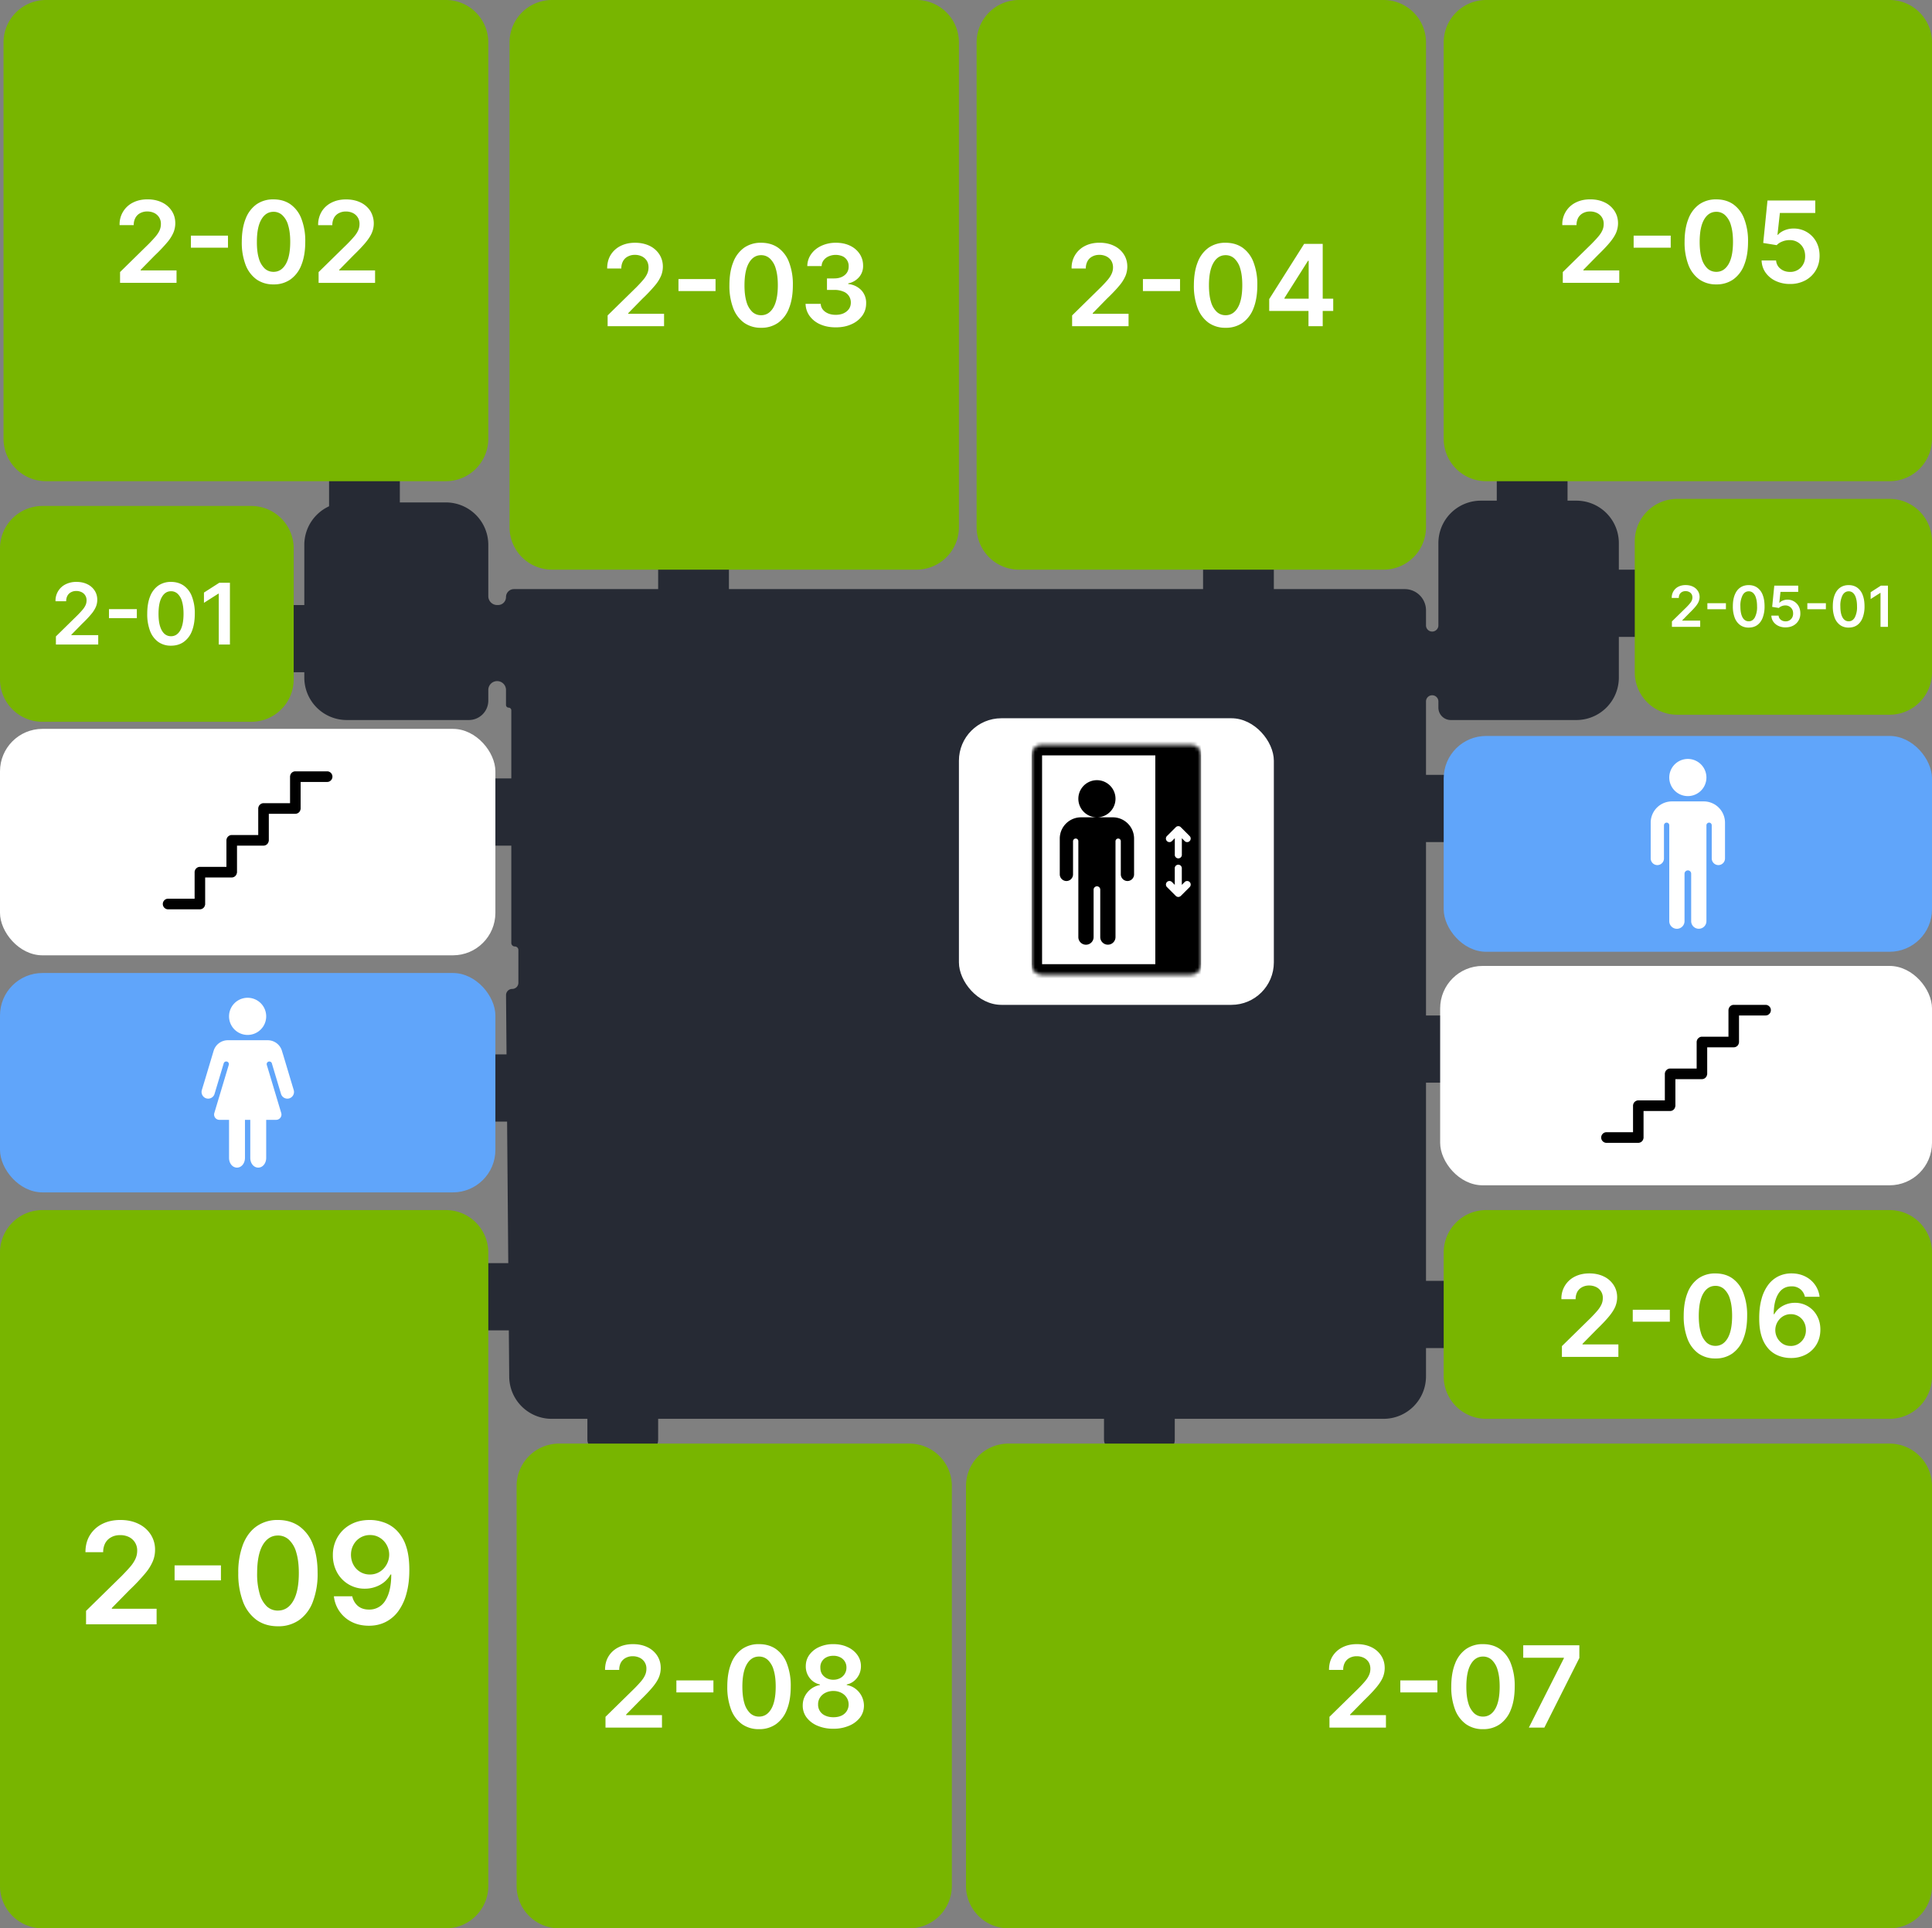 <svg xmlns="http://www.w3.org/2000/svg" width="546" height="545" fill="none" viewBox="0 0 546 545">
  <rect x="0" y="0" width="546" height="545" fill="#808080" stroke="none"/>
  <g>
    <path fill="#262A34"
      d="M98 142a12 12 0 0 0-12 12v37.5a12 12 0 0 0 12 12h34.5a5.5 5.5 0 0 0 5.5-5.5v-3a2.5 2.5 0 1 1 5 0v4.25c0 .41.34.75.75.75s.75.34.75.75v65.75a1 1 0 0 0 1 1 1 1 0 0 1 1 1v9.26c0 .96-.78 1.74-1.74 1.74-.97 0-1.75.79-1.75 1.76l.9 107.84a12 12 0 0 0 12 11.9H391a12 12 0 0 0 12-12V198.25a1.75 1.75 0 0 1 3.5 0V200a3.5 3.5 0 0 0 3.5 3.5h35.5a12 12 0 0 0 12-12v-38a12 12 0 0 0-12-12h-27a12 12 0 0 0-12 12v23.25a1.75 1.75 0 0 1-3.5 0v-4.25a6 6 0 0 0-6-6H145.25c-1.24 0-2.25 1-2.25 2.25 0 1.24-1 2.25-2.25 2.25h-.25a2.5 2.5 0 0 1-2.5-2.5V154a12 12 0 0 0-12-12H98Z" />
    <g>
      <rect width="20" height="19" x="134" y="220" fill="#262A34" rx="3" />
    </g>
    <g>
      <rect width="20" height="19" x="452" y="161" fill="#262A34" rx="3" />
    </g>
    <g>
      <rect width="20" height="19" x="423" y="130" fill="#262A34" rx="3" />
    </g>
    <g>
      <rect width="20" height="19" x="134" y="357" fill="#262A34" rx="3" />
    </g>
    <g>
      <rect width="20" height="19" x="396" y="362" fill="#262A34" rx="3" />
    </g>
    <g>
      <rect width="20" height="19" x="93" y="132" fill="#262A34" rx="3" />
    </g>
    <g>
      <rect width="20" height="19" x="312" y="391" fill="#262A34" rx="3" />
    </g>
    <g>
      <rect width="20" height="19" x="73" y="171" fill="#262A34" rx="3" />
    </g>
    <g>
      <rect width="20" height="19" x="340" y="154" fill="#262A34" rx="3" />
    </g>
    <g>
      <rect width="20" height="19" x="134" y="298" fill="#262A34" rx="3" />
    </g>
    <g>
      <rect width="20" height="19" x="186" y="154" fill="#262A34" rx="3" />
    </g>
    <g>
      <rect width="20" height="19" x="396" y="219" fill="#262A34" rx="3" />
    </g>
    <g>
      <rect width="20" height="19" x="393" y="287" fill="#262A34" rx="3" />
    </g>
    <g>
      <rect width="20" height="19" x="166" y="391" fill="#262A34" rx="3" />
    </g>
    <g data-object="Сокол__t__2236:123">
      <rect width="138" height="61" x="408" y="208" fill="#60A5FA" rx="12" />
      <g fill="#fff" clip-path="url(#a)">
        <path
          d="M477 225a5.25 5.25 0 1 0 0-10.5 5.25 5.25 0 0 0 0 10.5Zm4.5 1.5h-9a6.01 6.01 0 0 0-6 6v10.08a1.9 1.9 0 0 0 1.8 1.92 1.88 1.88 0 0 0 1.95-1.88v-9.34a.77.77 0 0 1 .7-.78.74.74 0 0 1 .74.45c.04.1.06.2.06.3v27.1a2.15 2.15 0 1 0 4.31 0v-13.38a.96.96 0 0 1 .88-.97.93.93 0 0 1 1 .94v13.4a2.15 2.15 0 1 0 4.31 0v-27.06a.77.77 0 0 1 .7-.78.74.74 0 0 1 .74.45c.04.1.06.2.06.3v9.33a1.9 1.9 0 0 0 1.8 1.92 1.88 1.88 0 0 0 1.95-1.88V232.5a6.01 6.01 0 0 0-6-6Z" />
      </g>
    </g>
    <g data-object="Сокол__r__2236:215">
      <path fill="#78B500"
        d="M462 153a12 12 0 0 1 12-12h60a12 12 0 0 1 12 12v37a12 12 0 0 1-12 12h-60a12 12 0 0 1-12-12v-37Z" />
      <path fill="#fff"
        d="M472.5 177.16v-1.53l4.05-3.96c.39-.39.7-.73.96-1.04.26-.3.46-.6.59-.88.12-.28.19-.58.19-.9 0-.37-.09-.69-.25-.95a1.7 1.7 0 0 0-.69-.61c-.3-.15-.62-.22-1-.22s-.71.08-1 .24a1.7 1.7 0 0 0-.67.66c-.16.3-.23.63-.23 1.03h-2a3.41 3.41 0 0 1 1.9-3.2 4.5 4.5 0 0 1 2.03-.44c.79 0 1.47.15 2.06.44.6.29 1.05.69 1.38 1.2.33.5.5 1.09.5 1.74 0 .43-.1.86-.26 1.28-.17.42-.46.89-.88 1.4-.42.5-1 1.13-1.76 1.86l-2 2.04v.08h5.07v1.76h-7.98Zm15.26-6.67v1.7h-5.24v-1.7h5.24Zm6.44 6.89c-.93 0-1.74-.24-2.4-.71a4.52 4.52 0 0 1-1.55-2.06 8.86 8.86 0 0 1-.53-3.26c0-1.27.18-2.35.54-3.24.36-.9.87-1.58 1.54-2.04.67-.47 1.47-.7 2.4-.7.93 0 1.73.23 2.4.7a4.4 4.4 0 0 1 1.54 2.04c.36.9.54 1.97.54 3.24a8.8 8.8 0 0 1-.54 3.26c-.35.9-.87 1.58-1.53 2.06-.67.47-1.47.7-2.4.7Zm0-1.78c.73 0 1.3-.36 1.72-1.07a6.3 6.3 0 0 0 .64-3.18c0-.92-.1-1.7-.3-2.33a3.07 3.07 0 0 0-.8-1.42 1.8 1.8 0 0 0-1.26-.48c-.72 0-1.3.36-1.71 1.08a6.38 6.38 0 0 0-.64 3.15c0 .93.09 1.7.28 2.34.19.63.46 1.11.81 1.43.36.32.78.48 1.26.48Zm10.42 1.72c-.76 0-1.44-.15-2.04-.43a3.62 3.62 0 0 1-1.42-1.18 3.13 3.13 0 0 1-.56-1.72h2.05c.03.48.24.87.62 1.17.37.3.82.45 1.35.45a2.04 2.04 0 0 0 1.86-1.07c.19-.34.28-.72.27-1.16 0-.44-.08-.83-.27-1.17a2.16 2.16 0 0 0-1.92-1.1c-.35 0-.7.07-1.03.2-.33.13-.6.3-.8.52l-1.9-.31.6-6h6.76v1.76h-5.01l-.33 3.09h.06c.22-.26.52-.47.92-.63a3.58 3.58 0 0 1 4.49 1.6c.31.58.47 1.25.47 2a3.77 3.77 0 0 1-2 3.47c-.63.34-1.35.5-2.17.5Zm11.39-6.83v1.7h-5.24v-1.7h5.24Zm6.44 6.89c-.93 0-1.74-.24-2.4-.71a4.52 4.52 0 0 1-1.55-2.06 8.86 8.86 0 0 1-.53-3.26c0-1.27.18-2.35.54-3.24.36-.9.87-1.58 1.54-2.04.67-.47 1.47-.7 2.4-.7.93 0 1.73.23 2.4.7a4.4 4.4 0 0 1 1.54 2.04c.36.9.54 1.97.54 3.24a8.8 8.8 0 0 1-.54 3.26c-.35.9-.87 1.58-1.53 2.06-.67.47-1.47.7-2.4.7Zm0-1.78c.73 0 1.3-.36 1.72-1.07a6.3 6.3 0 0 0 .64-3.18c0-.92-.1-1.7-.3-2.33a3.07 3.07 0 0 0-.8-1.42 1.8 1.8 0 0 0-1.26-.48c-.72 0-1.3.36-1.72 1.08a6.38 6.38 0 0 0-.63 3.15c0 .93.09 1.7.28 2.34.19.63.46 1.11.82 1.43.35.32.77.48 1.25.48Zm11.1-10.08v11.64h-2.1v-9.59h-.07l-2.72 1.74v-1.93l2.89-1.86h2Z" />
    </g>
    <g data-object="Сокол__r__2293:51">
      <path fill="#78B500"
        d="M0 155a12 12 0 0 1 12-12h59a12 12 0 0 1 12 12v37a12 12 0 0 1-12 12H12a12 12 0 0 1-12-12v-37Z" />
      <path fill="#fff"
        d="M15.8 182.16v-2.29l6.05-5.94c.58-.58 1.06-1.1 1.45-1.56.39-.45.68-.9.87-1.32.2-.43.29-.88.29-1.36a2.48 2.48 0 0 0-1.4-2.33 3.32 3.32 0 0 0-1.5-.33 3 3 0 0 0-1.5.36c-.44.23-.77.56-1.01 1a3.2 3.2 0 0 0-.35 1.54h-3.01a5.12 5.12 0 0 1 2.85-4.79 6.7 6.7 0 0 1 3.06-.68c1.17 0 2.2.22 3.09.66a5.03 5.03 0 0 1 2.06 1.8c.5.76.74 1.63.74 2.6 0 .66-.12 1.3-.37 1.93a8.18 8.18 0 0 1-1.32 2.1c-.63.77-1.5 1.7-2.64 2.79l-3 3.06v.11h7.6v2.65H15.79Zm22.87-10v2.54H30.8v-2.54h7.86Zm9.66 10.33a6.1 6.1 0 0 1-3.61-1.07 6.8 6.8 0 0 1-2.31-3.09 13.3 13.3 0 0 1-.8-4.88c0-1.9.27-3.53.8-4.86a6.68 6.68 0 0 1 2.31-3.07 6.17 6.17 0 0 1 3.6-1.06c1.4 0 2.6.36 3.61 1.06a6.6 6.6 0 0 1 2.31 3.07 13 13 0 0 1 .81 4.86c0 1.9-.27 3.54-.8 4.89a6.66 6.66 0 0 1-2.32 3.08c-1 .71-2.2 1.07-3.6 1.07Zm0-2.67c1.09 0 1.95-.54 2.58-1.6.64-1.09.96-2.68.96-4.77 0-1.39-.15-2.55-.44-3.5a4.64 4.64 0 0 0-1.23-2.13 2.69 2.69 0 0 0-1.87-.72c-1.09 0-1.94.54-2.57 1.62-.64 1.07-.95 2.65-.96 4.73 0 1.39.13 2.56.42 3.5.29.96.7 1.67 1.23 2.16.52.47 1.15.71 1.88.71Zm16.65-15.12v17.46h-3.16v-14.38h-.1l-4.08 2.6v-2.9l4.34-2.78h3Z" />
    </g>
    <g data-object="Сокол__s__2236:127">
      <rect width="139" height="62" x="407" y="273" fill="#fff" rx="12" />
      <g clip-path="url(#b)">
        <path fill="#000"
          d="M498.95 287h-7.49v7.5c0 .13-.01.22-.04.28a1.47 1.47 0 0 1-1.46 1.22h-7.49v7.5c0 .13-.02.22-.05.28a1.48 1.48 0 0 1-1.45 1.22h-7.49v7.5c0 .13-.02.22-.05.28-.06.35-.22.63-.49.87a1.4 1.4 0 0 1-.96.35h-7.5v7.5c0 .13 0 .22-.04.28A1.48 1.48 0 0 1 463 323h-9c-.4 0-.75-.15-1.05-.44a1.5 1.5 0 0 1 0-2.12c.3-.3.65-.44 1.06-.44h7.5v-7.5c0-.13 0-.22.04-.28.06-.35.23-.63.51-.87.28-.23.6-.35.94-.35h7.5v-7.5c0-.13 0-.22.04-.28.06-.35.23-.63.51-.87.28-.23.6-.35.94-.35h7.5v-7.5c0-.1 0-.19.04-.28.06-.35.24-.63.52-.87.28-.23.59-.35.93-.35h7.5v-7.5c0-.13.01-.22.04-.28a1.48 1.48 0 0 1 1.45-1.22h9c.4 0 .75.15 1.05.44.3.3.44.65.44 1.06 0 .4-.14.76-.44 1.06-.3.3-.65.44-1.06.44Z" />
      </g>
    </g>
    <g data-object="Сокол__r__2236:130">
      <path fill="#78B500"
        d="M408 354a12 12 0 0 1 12-12h114a12 12 0 0 1 12 12v35a12 12 0 0 1-12 12H420a12 12 0 0 1-12-12v-35Z" />
      <path fill="#fff"
        d="M441.41 383.5v-3.05l8.08-7.92c.77-.78 1.42-1.47 1.93-2.08.52-.6.9-1.2 1.16-1.76.26-.57.39-1.18.39-1.82a3.32 3.32 0 0 0-1.88-3.11 4.43 4.43 0 0 0-1.99-.44 4.1 4.1 0 0 0-2 .48 3.3 3.3 0 0 0-1.35 1.33 4.28 4.28 0 0 0-.46 2.06h-4.02a6.83 6.83 0 0 1 3.8-6.39c1.19-.6 2.55-.9 4.1-.9 1.55 0 2.92.3 4.1.88a6.7 6.7 0 0 1 2.75 2.4c.66 1.01 1 2.17 1 3.47 0 .88-.17 1.73-.5 2.57-.34.84-.93 1.78-1.77 2.8-.83 1.02-2 2.26-3.5 3.71l-4.02 4.08v.16h10.14v3.53H441.4Zm30.5-13.33v3.38h-10.48v-3.38h10.48Zm12.88 13.77a8.14 8.14 0 0 1-4.81-1.42 9.05 9.05 0 0 1-3.08-4.13 17.73 17.73 0 0 1-1.07-6.5c0-2.55.37-4.7 1.08-6.49a8.9 8.9 0 0 1 3.08-4.09 8.16 8.16 0 0 1 4.8-1.4c1.87 0 3.47.46 4.81 1.4a8.8 8.8 0 0 1 3.08 4.1 17.34 17.34 0 0 1 1.08 6.47c0 2.55-.36 4.72-1.08 6.52a8.87 8.87 0 0 1-3.08 4.12 8.09 8.09 0 0 1-4.8 1.42Zm0-3.56c1.46 0 2.6-.71 3.45-2.15.85-1.44 1.27-3.55 1.27-6.35 0-1.85-.2-3.4-.58-4.66a6.17 6.17 0 0 0-1.63-2.84 3.58 3.58 0 0 0-2.5-.96c-1.45 0-2.6.72-3.44 2.15-.84 1.44-1.26 3.54-1.27 6.31 0 1.86.18 3.42.56 4.68a6.26 6.26 0 0 0 1.63 2.87c.7.63 1.55.95 2.52.95Zm21.27 3.43c-1.11 0-2.2-.2-3.26-.58a7.66 7.66 0 0 1-2.87-1.87 9.22 9.22 0 0 1-2.02-3.47c-.5-1.44-.75-3.24-.74-5.37 0-2 .21-3.77.64-5.33a11.77 11.77 0 0 1 1.83-3.96 8.07 8.07 0 0 1 2.87-2.47 8.3 8.3 0 0 1 3.79-.86c1.46 0 2.75.3 3.88.87a7.32 7.32 0 0 1 4.05 5.73h-4.15a3.78 3.78 0 0 0-1.3-2.14 3.76 3.76 0 0 0-2.48-.8c-1.62 0-2.86.7-3.73 2.1-.86 1.4-1.3 3.32-1.3 5.77h.15c.37-.67.85-1.24 1.45-1.72a7.08 7.08 0 0 1 4.38-1.5 6.98 6.98 0 0 1 6.25 3.67c.64 1.14.95 2.44.95 3.91 0 1.53-.35 2.9-1.05 4.13a7.58 7.58 0 0 1-2.94 2.86 8.85 8.85 0 0 1-4.4 1.03Zm-.02-3.4c.82 0 1.56-.2 2.21-.6a4.41 4.41 0 0 0 2.11-3.93c0-.83-.18-1.58-.55-2.26a4.15 4.15 0 0 0-3.72-2.2 4.2 4.2 0 0 0-3.1 1.34 4.59 4.59 0 0 0 .83 7.03c.65.41 1.4.61 2.22.61Z" />
    </g>
    <g data-object="Сокол__r__2236:133">
      <path fill="#78B500"
        d="M273 420a12 12 0 0 1 12-12h249a12 12 0 0 1 12 12v113a12 12 0 0 1-12 12H285a12 12 0 0 1-12-12V420Z" />
      <path fill="#fff"
        d="M375.72 488.27v-3.05l8.08-7.92c.77-.78 1.42-1.47 1.93-2.08.52-.6.9-1.19 1.16-1.76.26-.56.39-1.17.39-1.81 0-.74-.17-1.37-.5-1.9-.33-.52-.8-.93-1.38-1.22a4.43 4.43 0 0 0-1.98-.43 4.1 4.1 0 0 0-2.02.48c-.57.3-1.02.75-1.34 1.33a4.28 4.28 0 0 0-.46 2.05h-4.01c0-1.47.33-2.76 1-3.85a6.84 6.84 0 0 1 2.8-2.53c1.18-.6 2.54-.9 4.08-.9 1.56 0 2.93.29 4.12.87a6.7 6.7 0 0 1 2.75 2.4c.66 1.02.99 2.18.99 3.48a7 7 0 0 1-.5 2.57c-.34.84-.93 1.77-1.77 2.8-.83 1.01-2 2.25-3.5 3.7l-4.02 4.09v.16h10.14v3.52h-15.96Zm30.5-13.33v3.39h-10.48v-3.39h10.48Zm12.89 13.77a8.13 8.13 0 0 1-4.82-1.42 9.04 9.04 0 0 1-3.08-4.12 17.73 17.73 0 0 1-1.07-6.51c0-2.54.37-4.7 1.08-6.48a8.9 8.9 0 0 1 3.08-4.1 8.16 8.16 0 0 1 4.8-1.4c1.87 0 3.47.47 4.81 1.4a8.8 8.8 0 0 1 3.08 4.1 17.34 17.34 0 0 1 1.08 6.48c0 2.54-.36 4.72-1.08 6.52a8.88 8.88 0 0 1-3.08 4.11 8.09 8.09 0 0 1-4.8 1.42Zm0-3.55c1.45 0 2.6-.72 3.44-2.15.85-1.44 1.27-3.56 1.27-6.35 0-1.85-.2-3.4-.58-4.66a6.18 6.18 0 0 0-1.63-2.84 3.58 3.58 0 0 0-2.5-.97c-1.45 0-2.6.72-3.44 2.16-.84 1.43-1.26 3.53-1.27 6.3 0 1.86.18 3.42.56 4.69a6.27 6.27 0 0 0 1.63 2.86c.7.64 1.55.96 2.52.96Zm12.96 3.11 9.9-19.6v-.15h-11.49V465h15.86v3.6l-9.89 19.67h-4.38Z" />
    </g>
    <g data-object="Сокол__r__2236:138">
      <path fill="#78B500"
        d="M146 420a12 12 0 0 1 12-12h99a12 12 0 0 1 12 12v113a12 12 0 0 1-12 12h-99a12 12 0 0 1-12-12V420Z" />
      <path fill="#fff"
        d="M171.12 488.27v-3.05l8.08-7.92c.78-.78 1.42-1.47 1.94-2.08.51-.6.9-1.19 1.15-1.76.26-.56.39-1.17.39-1.81a3.32 3.32 0 0 0-1.88-3.11 4.43 4.43 0 0 0-1.98-.44 4.1 4.1 0 0 0-2.01.48 3.3 3.3 0 0 0-1.35 1.33 4.28 4.28 0 0 0-.46 2.05h-4.01c0-1.47.33-2.76 1-3.85a6.83 6.83 0 0 1 2.8-2.53c1.18-.6 2.55-.9 4.08-.9 1.56 0 2.94.29 4.12.87a6.7 6.7 0 0 1 2.75 2.4c.66 1.02.99 2.18.99 3.48a7 7 0 0 1-.5 2.57c-.34.84-.92 1.77-1.77 2.8-.83 1.01-2 2.25-3.5 3.7l-4.02 4.09v.16h10.14v3.52h-15.96Zm30.5-13.33v3.39h-10.47v-3.39h10.47Zm12.89 13.77a8.14 8.14 0 0 1-4.82-1.42 9.05 9.05 0 0 1-3.08-4.12 17.73 17.73 0 0 1-1.07-6.51c0-2.54.37-4.7 1.08-6.48a8.9 8.9 0 0 1 3.08-4.1 8.16 8.16 0 0 1 4.8-1.4c1.87 0 3.47.47 4.81 1.4a8.8 8.8 0 0 1 3.08 4.1 17.34 17.34 0 0 1 1.08 6.48c0 2.54-.36 4.72-1.08 6.52a8.87 8.87 0 0 1-3.08 4.11 8.09 8.09 0 0 1-4.8 1.42Zm0-3.55c1.45 0 2.6-.72 3.44-2.15.85-1.44 1.27-3.56 1.27-6.35 0-1.85-.19-3.4-.58-4.66a6.17 6.17 0 0 0-1.63-2.84 3.58 3.58 0 0 0-2.5-.97c-1.45 0-2.6.72-3.44 2.16-.84 1.43-1.26 3.53-1.27 6.3 0 1.86.18 3.42.56 4.69a6.27 6.27 0 0 0 1.64 2.86c.7.64 1.54.96 2.5.96Zm21.01 3.43a11.2 11.2 0 0 1-4.5-.85 7.48 7.48 0 0 1-3.07-2.33 5.5 5.5 0 0 1-1.09-3.38c0-.98.2-1.87.64-2.7a6 6 0 0 1 4.23-3.1v-.15a4.92 4.92 0 0 1-2.91-1.83 5.28 5.28 0 0 1-1.1-3.33c0-1.2.33-2.27 1-3.2a6.81 6.81 0 0 1 2.78-2.22 9.44 9.44 0 0 1 4.02-.82c1.5 0 2.82.27 3.99.82a6.83 6.83 0 0 1 2.77 2.21 5.34 5.34 0 0 1 1.03 3.2c0 1.26-.38 2.38-1.13 3.34a4.9 4.9 0 0 1-2.88 1.83v.16c.91.15 1.73.5 2.46 1.05a6.01 6.01 0 0 1 2.4 4.74c0 1.26-.36 2.38-1.1 3.38a7.48 7.48 0 0 1-3.07 2.32 11 11 0 0 1-4.47.86Zm0-3.25c.87 0 1.63-.15 2.27-.44a3.44 3.44 0 0 0 2.04-3.16c0-.75-.2-1.4-.57-1.97a3.81 3.81 0 0 0-1.53-1.35 4.83 4.83 0 0 0-2.2-.5 4.9 4.9 0 0 0-2.24.5c-.65.32-1.16.77-1.54 1.35a3.43 3.43 0 0 0-.55 1.97 3.3 3.3 0 0 0 2.03 3.14c.65.3 1.41.46 2.3.46Zm0-10.6a4 4 0 0 0 1.89-.44 3.29 3.29 0 0 0 1.8-2.99 3.14 3.14 0 0 0-1.78-2.92 4.16 4.16 0 0 0-1.9-.42c-.74 0-1.4.14-1.95.42a3.07 3.07 0 0 0-1.74 2.93c0 .67.14 1.26.45 1.78.32.5.76.9 1.31 1.2a4 4 0 0 0 1.92.44Z" />
    </g>
    <g data-object="Сокол__t__2236:146">
      <rect width="140" height="62" y="275" fill="#60A5FA" rx="12" />
      <g fill="#fff" clip-path="url(#c)">
        <path
          d="M69.98 292.5a5.25 5.25 0 1 0 0-10.5 5.25 5.25 0 0 0 0 10.5ZM83 308.05l-.97-3.22v-.01l-2.1-7.02h-.01l-.24-.8a4.2 4.2 0 0 0-4.03-3H64.4a4.2 4.2 0 0 0-4.03 3l-.24.8-2.1 7.02-.98 3.23a1.9 1.9 0 0 0 1.18 2.36 1.89 1.89 0 0 0 2.05-.58c.16-.19.28-.41.35-.66l2.4-7.99.2-.68a.75.75 0 0 1 1.28-.23.75.75 0 0 1 .16.63l-4.1 13.67a1.5 1.5 0 0 0 1.44 1.93h2.72v10.75c0 1.55.98 2.75 2.25 2.75 1.26 0 2.25-1.2 2.25-2.75V316.5h1.5v10.75c0 1.55.98 2.75 2.25 2.75 1.26 0 2.25-1.2 2.25-2.75V316.5h2.8a1.51 1.51 0 0 0 1.21-.6 1.5 1.5 0 0 0 .24-1.33l-4.1-13.67a.75.75 0 0 1 1.44-.4l.2.68 2.4 8a1.88 1.88 0 0 0 2.4 1.23 1.9 1.9 0 0 0 1.18-2.36Z" />
      </g>
    </g>
    <g data-object="Сокол__s__2236:150">
      <rect width="140" height="64" y="206" fill="#fff" rx="12" />
      <g>
        <path fill="#000"
          d="M92.45 221h-7.49v7.5c0 .13-.01.22-.04.28a1.48 1.48 0 0 1-1.46 1.22h-7.49v7.5c0 .13-.01.22-.05.28a1.48 1.48 0 0 1-1.45 1.22h-7.49v7.5c0 .13-.02.22-.05.28a1.48 1.48 0 0 1-1.45 1.22h-7.5v7.5c0 .13 0 .22-.04.28A1.48 1.48 0 0 1 56.5 257h-9c-.4 0-.75-.15-1.05-.44a1.5 1.5 0 0 1 0-2.12c.3-.3.65-.44 1.06-.44H55v-7.5c0-.13 0-.22.04-.28.06-.34.23-.63.51-.87.28-.23.6-.35.94-.35h7.5v-7.5c0-.13 0-.22.04-.28.06-.34.23-.63.51-.87.29-.23.6-.35.94-.35h7.5v-7.5c0-.1 0-.19.04-.28.06-.34.23-.63.52-.87.28-.23.59-.35.93-.35h7.5v-7.5c0-.13.01-.22.04-.28a1.48 1.48 0 0 1 1.45-1.22h9c.4 0 .75.15 1.05.44a1.5 1.5 0 0 1 0 2.12c-.3.3-.65.44-1.06.44Z" />
      </g>
    </g>
    <g data-object="Сокол__r__2345:14320">
      <path fill="#78B500"
        d="M276 12a12 12 0 0 1 12-12h103a12 12 0 0 1 12 12v137a12 12 0 0 1-12 12H288a12 12 0 0 1-12-12V12Z" />
      <path fill="#fff"
        d="M302.99 92.2v-3.05l8.07-7.92a37.9 37.9 0 0 0 1.94-2.08c.51-.6.9-1.19 1.15-1.76.26-.56.4-1.17.4-1.81a3.6 3.6 0 0 0-.5-1.9c-.34-.52-.8-.93-1.38-1.22a4.44 4.44 0 0 0-2-.43c-.76 0-1.43.16-2 .48-.58.3-1.03.75-1.34 1.33a4.27 4.27 0 0 0-.47 2.05h-4.01a6.82 6.82 0 0 1 3.8-6.39c1.18-.6 2.55-.9 4.08-.9 1.56 0 2.94.3 4.12.88a6.7 6.7 0 0 1 2.75 2.4c.66 1.02.99 2.18.99 3.48a7 7 0 0 1-.5 2.57 10.9 10.9 0 0 1-1.76 2.8c-.84 1.02-2 2.25-3.52 3.7l-4 4.09v.16h10.13v3.52h-15.95Zm30.5-13.33v3.39H323v-3.39h10.48Zm12.88 13.77a8.14 8.14 0 0 1-4.82-1.42 9.05 9.05 0 0 1-3.08-4.12 17.74 17.74 0 0 1-1.07-6.51c.01-2.54.37-4.7 1.08-6.48a8.9 8.9 0 0 1 3.08-4.1 8.17 8.17 0 0 1 4.8-1.4c1.87 0 3.47.47 4.81 1.4a8.81 8.81 0 0 1 3.08 4.1 17.36 17.36 0 0 1 1.08 6.48c0 2.54-.36 4.72-1.07 6.52a8.88 8.88 0 0 1-3.08 4.11 8.08 8.08 0 0 1-4.81 1.42Zm0-3.55c1.45 0 2.6-.72 3.44-2.15.85-1.44 1.27-3.56 1.27-6.35 0-1.85-.19-3.4-.57-4.66a6.18 6.18 0 0 0-1.64-2.84 3.58 3.58 0 0 0-2.5-.97c-1.45 0-2.6.72-3.43 2.16-.84 1.43-1.27 3.53-1.28 6.3 0 1.86.18 3.42.56 4.69a6.27 6.27 0 0 0 1.64 2.86c.7.64 1.54.96 2.5.96Zm12.32-1.2v-3.36l9.87-15.6h2.8v4.77h-1.7L363 84.23v.19h13.78v3.46h-18.1Zm11.1 4.31v-5.34l.05-1.5V68.93h3.97V92.2h-4.02Z" />
    </g>
    <g data-object="Сокол__r__2345:14410">
      <path fill="#78B500"
        d="M144 12a12 12 0 0 1 12-12h103a12 12 0 0 1 12 12v137a12 12 0 0 1-12 12H156a12 12 0 0 1-12-12V12Z" />
      <path fill="#fff"
        d="M171.72 92.2v-3.05l8.08-7.92c.77-.78 1.41-1.47 1.93-2.08.52-.6.9-1.19 1.16-1.76.26-.56.39-1.17.39-1.81 0-.74-.17-1.37-.5-1.9-.34-.52-.8-.93-1.38-1.22a4.43 4.43 0 0 0-1.99-.43 4.1 4.1 0 0 0-2 .48c-.59.3-1.03.75-1.35 1.33a4.27 4.27 0 0 0-.47 2.05h-4c0-1.47.33-2.76 1-3.85a6.82 6.82 0 0 1 2.79-2.53c1.19-.6 2.55-.9 4.09-.9 1.56 0 2.93.3 4.11.87a6.7 6.7 0 0 1 2.75 2.4c.66 1.02 1 2.18 1 3.48a6.9 6.9 0 0 1-.5 2.57 10.9 10.9 0 0 1-1.77 2.8 44.5 44.5 0 0 1-3.51 3.7l-4.01 4.09v.16h10.13v3.52h-15.95Zm30.5-13.33v3.39h-10.48v-3.39h10.48Zm12.88 13.77a8.14 8.14 0 0 1-4.82-1.42 9.05 9.05 0 0 1-3.07-4.12 17.74 17.74 0 0 1-1.07-6.51c0-2.54.36-4.7 1.08-6.48a8.9 8.9 0 0 1 3.08-4.1 8.16 8.16 0 0 1 4.8-1.4c1.87 0 3.47.47 4.8 1.4a8.8 8.8 0 0 1 3.09 4.1 17.34 17.34 0 0 1 1.08 6.48c0 2.54-.36 4.72-1.08 6.52a8.87 8.87 0 0 1-3.08 4.11 8.08 8.08 0 0 1-4.8 1.42Zm0-3.55c1.46 0 2.6-.72 3.45-2.15.84-1.44 1.27-3.56 1.27-6.35 0-1.85-.2-3.4-.58-4.66a6.18 6.18 0 0 0-1.64-2.84 3.58 3.58 0 0 0-2.5-.97c-1.44 0-2.59.72-3.43 2.16-.84 1.43-1.26 3.53-1.27 6.3-.01 1.86.18 3.42.56 4.69a6.27 6.27 0 0 0 1.63 2.86c.7.64 1.54.96 2.51.96Zm21.1 3.43c-1.64 0-3.1-.28-4.37-.84a7.3 7.3 0 0 1-3-2.34 6.07 6.07 0 0 1-1.17-3.47h4.28c.03.63.24 1.18.62 1.65.38.46.88.82 1.51 1.08.63.26 1.34.38 2.12.38.83 0 1.57-.14 2.21-.43.64-.3 1.15-.7 1.51-1.22.37-.53.54-1.13.54-1.81a3.24 3.24 0 0 0-2.16-3.13 6.3 6.3 0 0 0-2.53-.45h-2.05v-3.25h2.05c.81 0 1.52-.14 2.13-.42.61-.28 1.1-.68 1.44-1.18.35-.52.52-1.11.51-1.79a3 3 0 0 0-1.7-2.86 5 5 0 0 0-3.88-.02c-.6.25-1.09.62-1.46 1.1a2.78 2.78 0 0 0-.6 1.68h-4.05a5.9 5.9 0 0 1 1.13-3.43c.72-1 1.7-1.77 2.9-2.32a9.6 9.6 0 0 1 4.08-.84c1.56 0 2.9.3 4.05.87a6.6 6.6 0 0 1 2.67 2.33c.63.98.94 2.06.94 3.24a4.77 4.77 0 0 1-1.16 3.3 5.44 5.44 0 0 1-3.04 1.74v.18a5.9 5.9 0 0 1 3.76 1.82 5.2 5.2 0 0 1 1.3 3.64c0 1.3-.36 2.47-1.1 3.5a7.38 7.38 0 0 1-3.05 2.41c-1.29.59-2.77.88-4.43.88Z" />
    </g>
    <g data-object="Сокол__e__2345:14426">
      <rect width="89" height="81" x="271" y="203" fill="#fff" rx="12" />
      <g clip-path="url(#d)">
        <g>
          <mask id="e" fill="#fff">
            <path
              d="M291.5 213.5a3 3 0 0 1 3-3h42a3 3 0 0 1 3 3v59a3 3 0 0 1-3 3h-42a3 3 0 0 1-3-3v-59Z" />
          </mask>
          <path fill="#000"
            d="M288.5 213.5a6 6 0 0 1 6-6h52a6 6 0 0 1 6 6h-64Zm64 59a6 6 0 0 1-6 6h-52a6 6 0 0 1-6-6h64Zm-58 6a6 6 0 0 1-6-6v-59a6 6 0 0 1 6-6v71Zm52-71a6 6 0 0 1 6 6v59a6 6 0 0 1-6 6l-20-6v-59l20-6Z"
            mask="url(#e)" />
        </g>
        <path fill="#fff"
          d="m331.21 237.7.8-.8v4.6a1 1 0 1 0 1.99 0v-4.6l.79.8a.99.99 0 0 0 1.09.23 1 1 0 0 0 .32-1.64l-2.5-2.5a.87.87 0 0 0-.32-.22 1 1 0 0 0-.76 0 1 1 0 0 0-.33.22l-2.5 2.5a1 1 0 0 0 1.42 1.42Zm3.58 11.59-.8.8v-4.6a1 1 0 1 0-1.99 0v4.6l-.79-.8a1.01 1.01 0 0 0-1.1-.22 1.01 1.01 0 0 0-.53 1.31c.05.13.12.24.21.33l2.5 2.5c.1.1.2.16.33.21a.93.93 0 0 0 .76 0c.12-.05.23-.12.33-.21l2.5-2.5a1 1 0 0 0-1.42-1.42Z" />
        <path fill="#000"
          d="M310 231a5.25 5.25 0 1 0 0-10.5 5.25 5.25 0 0 0 0 10.5Zm4.5 0h-9a6.01 6.01 0 0 0-6 6v10.08a1.9 1.9 0 0 0 1.8 1.92 1.88 1.88 0 0 0 1.95-1.88v-9.34a.77.77 0 0 1 .7-.78.74.74 0 0 1 .74.45c.04.1.06.2.06.3v27.1a2.15 2.15 0 1 0 4.31 0v-13.38a.96.96 0 0 1 .88-.97.93.93 0 0 1 1 .94v13.4a2.15 2.15 0 1 0 4.31 0v-27.06a.77.77 0 0 1 .7-.78.74.74 0 0 1 .74.45c.04.1.06.2.06.3v9.33a1.9 1.9 0 0 0 1.8 1.92 1.88 1.88 0 0 0 1.95-1.88V237a6.01 6.01 0 0 0-6-6Z" />
      </g>
    </g>
    <g data-object="Сокол__r__2823:1375">
      <path fill="#78B500"
        d="M0 354a12 12 0 0 1 12-12h114a12 12 0 0 1 12 12v179a12 12 0 0 1-12 12H12a12 12 0 0 1-12-12V354Z" />
      <path fill="#fff"
        d="M24.32 459.08v-3.8l10.1-9.9c.96-.99 1.77-1.85 2.41-2.6a9.53 9.53 0 0 0 1.45-2.21c.32-.71.49-1.47.49-2.27a4.16 4.16 0 0 0-2.34-3.9 5.54 5.54 0 0 0-2.5-.53c-.95 0-1.79.2-2.5.6a4.1 4.1 0 0 0-1.68 1.65 5.34 5.34 0 0 0-.59 2.57h-5.01c0-1.84.42-3.45 1.26-4.81a8.6 8.6 0 0 1 3.48-3.17c1.49-.75 3.2-1.12 5.12-1.12 1.95 0 3.66.36 5.14 1.1a8.39 8.39 0 0 1 3.44 3 7.8 7.8 0 0 1 1.23 4.34c0 1.09-.2 2.16-.62 3.2a13.65 13.65 0 0 1-2.2 3.5 55.8 55.8 0 0 1-4.4 4.65l-5 5.1v.2h12.66v4.4H24.32Zm38.12-16.66v4.23h-13.1v-4.23h13.1Zm16.1 17.21c-2.33 0-4.34-.59-6.01-1.77a11.31 11.31 0 0 1-3.85-5.16 22.16 22.16 0 0 1-1.34-8.14 22 22 0 0 1 1.35-8.1c.9-2.23 2.18-3.94 3.85-5.1a10.2 10.2 0 0 1 6-1.77c2.34 0 4.34.59 6.02 1.76a11 11 0 0 1 3.85 5.11c.9 2.24 1.35 4.94 1.35 8.1a22 22 0 0 1-1.35 8.15 11.1 11.1 0 0 1-3.85 5.15 10.11 10.11 0 0 1-6.01 1.77Zm0-4.44c1.83 0 3.26-.9 4.31-2.69 1.06-1.8 1.6-4.44 1.6-7.94 0-2.3-.25-4.25-.73-5.82a7.73 7.73 0 0 0-2.05-3.55 4.48 4.48 0 0 0-3.12-1.21c-1.81 0-3.24.9-4.3 2.7-1.04 1.79-1.57 4.42-1.58 7.88a20.1 20.1 0 0 0 .7 5.85A7.84 7.84 0 0 0 75.4 454c.88.8 1.93 1.2 3.14 1.2Zm26.03-25.6c1.4 0 2.75.26 4.07.74a9.44 9.44 0 0 1 3.58 2.33 11.3 11.3 0 0 1 2.53 4.3c.62 1.8.93 4.03.93 6.68.01 2.5-.25 4.73-.8 6.7a14.86 14.86 0 0 1-2.28 4.97 10.1 10.1 0 0 1-3.6 3.1c-1.4.71-2.97 1.07-4.72 1.07-1.84 0-3.47-.36-4.89-1.08a9.17 9.17 0 0 1-5.03-7.25h5.19a4.9 4.9 0 0 0 1.62 2.76c.82.67 1.86 1 3.1 1a5.2 5.2 0 0 0 4.67-2.62c1.09-1.75 1.63-4.19 1.63-7.3h-.2a7.45 7.45 0 0 1-1.8 2.16 8.19 8.19 0 0 1-2.52 1.37c-.93.33-1.91.49-2.95.49a8.8 8.8 0 0 1-7.83-4.58 10 10 0 0 1-1.2-4.87 10 10 0 0 1 1.31-5.1 9.48 9.48 0 0 1 3.68-3.58c1.58-.88 3.41-1.3 5.52-1.29Zm.02 4.26a5.22 5.22 0 0 0-4.7 2.77c-.47.84-.7 1.79-.7 2.83.01 1.03.24 1.97.7 2.81a5.17 5.17 0 0 0 4.64 2.74 5.23 5.23 0 0 0 3.88-1.66 5.8 5.8 0 0 0 1.58-3.94c0-.99-.24-1.9-.71-2.75a5.48 5.48 0 0 0-1.92-2.03 5.06 5.06 0 0 0-2.77-.77Z" />
    </g>
    <g data-object="Сокол__r__2823:1371">
      <path fill="#78B500"
        d="M1 12A12 12 0 0 1 13 0h113a12 12 0 0 1 12 12v112a12 12 0 0 1-12 12H13a12 12 0 0 1-12-12V12Z" />
      <path fill="#fff"
        d="M33.93 79.94v-3.05L42 68.97c.77-.78 1.41-1.47 1.93-2.08.51-.6.9-1.19 1.16-1.76.25-.57.38-1.17.38-1.82a3.32 3.32 0 0 0-1.88-3.11 4.43 4.43 0 0 0-1.98-.43 4.1 4.1 0 0 0-2.01.48c-.58.3-1.02.75-1.34 1.33a4.27 4.27 0 0 0-.47 2.05H33.8a6.82 6.82 0 0 1 3.8-6.39c1.19-.6 2.55-.9 4.09-.9 1.56 0 2.93.3 4.11.88a6.7 6.7 0 0 1 2.75 2.4c.66 1.02.99 2.18.99 3.48a7 7 0 0 1-.5 2.57 10.9 10.9 0 0 1-1.76 2.8 44.5 44.5 0 0 1-3.51 3.7l-4.02 4.09v.16h10.14v3.52H33.93Zm30.5-13.33V70H53.95v-3.4h10.48ZM77.3 80.38a8.14 8.14 0 0 1-4.82-1.42 9.05 9.05 0 0 1-3.08-4.12 17.73 17.73 0 0 1-1.07-6.51c.01-2.54.37-4.7 1.08-6.48a8.9 8.9 0 0 1 3.08-4.1 8.16 8.16 0 0 1 4.81-1.4c1.86 0 3.47.47 4.8 1.4a8.8 8.8 0 0 1 3.09 4.1 17.35 17.35 0 0 1 1.08 6.48c0 2.54-.36 4.72-1.08 6.52a8.87 8.87 0 0 1-3.08 4.11 8.08 8.08 0 0 1-4.81 1.42Zm0-3.55c1.45 0 2.6-.72 3.44-2.15.85-1.44 1.28-3.56 1.28-6.35 0-1.85-.2-3.4-.58-4.66a6.18 6.18 0 0 0-1.64-2.84 3.58 3.58 0 0 0-2.5-.97c-1.45 0-2.6.72-3.43 2.16-.84 1.43-1.27 3.53-1.27 6.3-.01 1.86.17 3.42.55 4.69a6.27 6.27 0 0 0 1.64 2.86c.7.64 1.54.96 2.51.96Zm12.74 3.1V76.9l8.08-7.92c.77-.78 1.42-1.47 1.93-2.08.52-.6.9-1.19 1.16-1.76.26-.57.39-1.17.39-1.82a3.32 3.32 0 0 0-1.87-3.11 4.43 4.43 0 0 0-2-.43 4.1 4.1 0 0 0-2 .48 3.2 3.2 0 0 0-1.35 1.33 4.27 4.27 0 0 0-.46 2.05h-4.01a7.2 7.2 0 0 1 1-3.85 6.82 6.82 0 0 1 2.8-2.53c1.18-.6 2.54-.9 4.08-.9 1.56 0 2.93.29 4.12.87a6.7 6.7 0 0 1 2.75 2.4 6.8 6.8 0 0 1 .48 6.05c-.33.84-.92 1.77-1.76 2.8-.83 1.01-2 2.25-3.5 3.7l-4.02 4.09v.16H106v3.52H90.05Z" />
    </g>
    <g data-object="Сокол__r__2823:1367">
      <path fill="#78B500"
        d="M408 12a12 12 0 0 1 12-12h114a12 12 0 0 1 12 12v112a12 12 0 0 1-12 12H420a12 12 0 0 1-12-12V12Z" />
      <path fill="#fff"
        d="M441.66 79.94v-3.05l8.08-7.92c.77-.78 1.42-1.47 1.93-2.08.52-.6.9-1.19 1.16-1.76.26-.57.39-1.17.39-1.82a3.32 3.32 0 0 0-1.88-3.11 4.43 4.43 0 0 0-1.99-.43 4.1 4.1 0 0 0-2 .48 3.3 3.3 0 0 0-1.35 1.33 4.28 4.28 0 0 0-.46 2.05h-4.02a6.82 6.82 0 0 1 3.8-6.39c1.19-.6 2.55-.9 4.1-.9 1.55 0 2.92.3 4.1.88a6.7 6.7 0 0 1 2.75 2.4c.66 1.02 1 2.18 1 3.48a7 7 0 0 1-.5 2.57c-.34.84-.93 1.77-1.77 2.8-.83 1.01-2 2.25-3.5 3.7l-4.02 4.09v.16h10.14v3.52h-15.96Zm30.5-13.33V70h-10.48v-3.4h10.48Zm12.88 13.77a8.14 8.14 0 0 1-4.81-1.42 9.05 9.05 0 0 1-3.08-4.12 17.74 17.74 0 0 1-1.07-6.51c0-2.54.37-4.7 1.08-6.48a8.9 8.9 0 0 1 3.08-4.1 8.16 8.16 0 0 1 4.8-1.4c1.87 0 3.47.47 4.81 1.4a8.8 8.8 0 0 1 3.08 4.1 17.34 17.34 0 0 1 1.08 6.48c0 2.54-.36 4.72-1.08 6.52a8.87 8.87 0 0 1-3.08 4.11 8.09 8.09 0 0 1-4.8 1.42Zm0-3.55c1.46 0 2.6-.72 3.45-2.15.85-1.44 1.27-3.56 1.27-6.35 0-1.85-.2-3.4-.58-4.66a6.17 6.17 0 0 0-1.63-2.84 3.58 3.58 0 0 0-2.5-.97c-1.45 0-2.6.72-3.44 2.16-.84 1.43-1.26 3.53-1.27 6.3 0 1.86.18 3.42.56 4.69a6.27 6.27 0 0 0 1.63 2.86c.7.64 1.55.96 2.52.96Zm20.84 3.43a9.37 9.37 0 0 1-4.07-.86 7.26 7.26 0 0 1-2.85-2.36c-.7-1-1.07-2.14-1.12-3.43h4.1a3.2 3.2 0 0 0 1.23 2.34c.75.6 1.65.9 2.7.9a4.08 4.08 0 0 0 3.73-2.15c.38-.67.56-1.44.55-2.3 0-.89-.18-1.67-.56-2.35a4.16 4.16 0 0 0-1.55-1.6 4.3 4.3 0 0 0-2.28-.59c-.7 0-1.38.12-2.05.39-.68.26-1.21.61-1.6 1.04l-3.81-.62 1.21-12h13.5v3.52h-10l-.68 6.17h.14c.43-.5 1.04-.93 1.83-1.26a6.45 6.45 0 0 1 2.59-.51 7.17 7.17 0 0 1 6.38 3.72c.64 1.16.96 2.49.96 3.98 0 1.54-.36 2.91-1.07 4.11a7.56 7.56 0 0 1-2.94 2.83 8.92 8.92 0 0 1-4.34 1.03Z" />
    </g>
  </g>
  <defs>
    <clipPath id="a">
      <path fill="#fff" d="M453 214.5h48v48h-48z" />
    </clipPath>
    <clipPath id="b">
      <path fill="#fff" d="M452.5 280h48v48h-48z" />
    </clipPath>
    <clipPath id="c">
      <path fill="#fff" d="M46 282h48v48H46z" />
    </clipPath>
    <clipPath id="d">
      <path fill="#fff" d="M291.5 205.5h48v76h-48z" />
    </clipPath>
  </defs>
</svg>